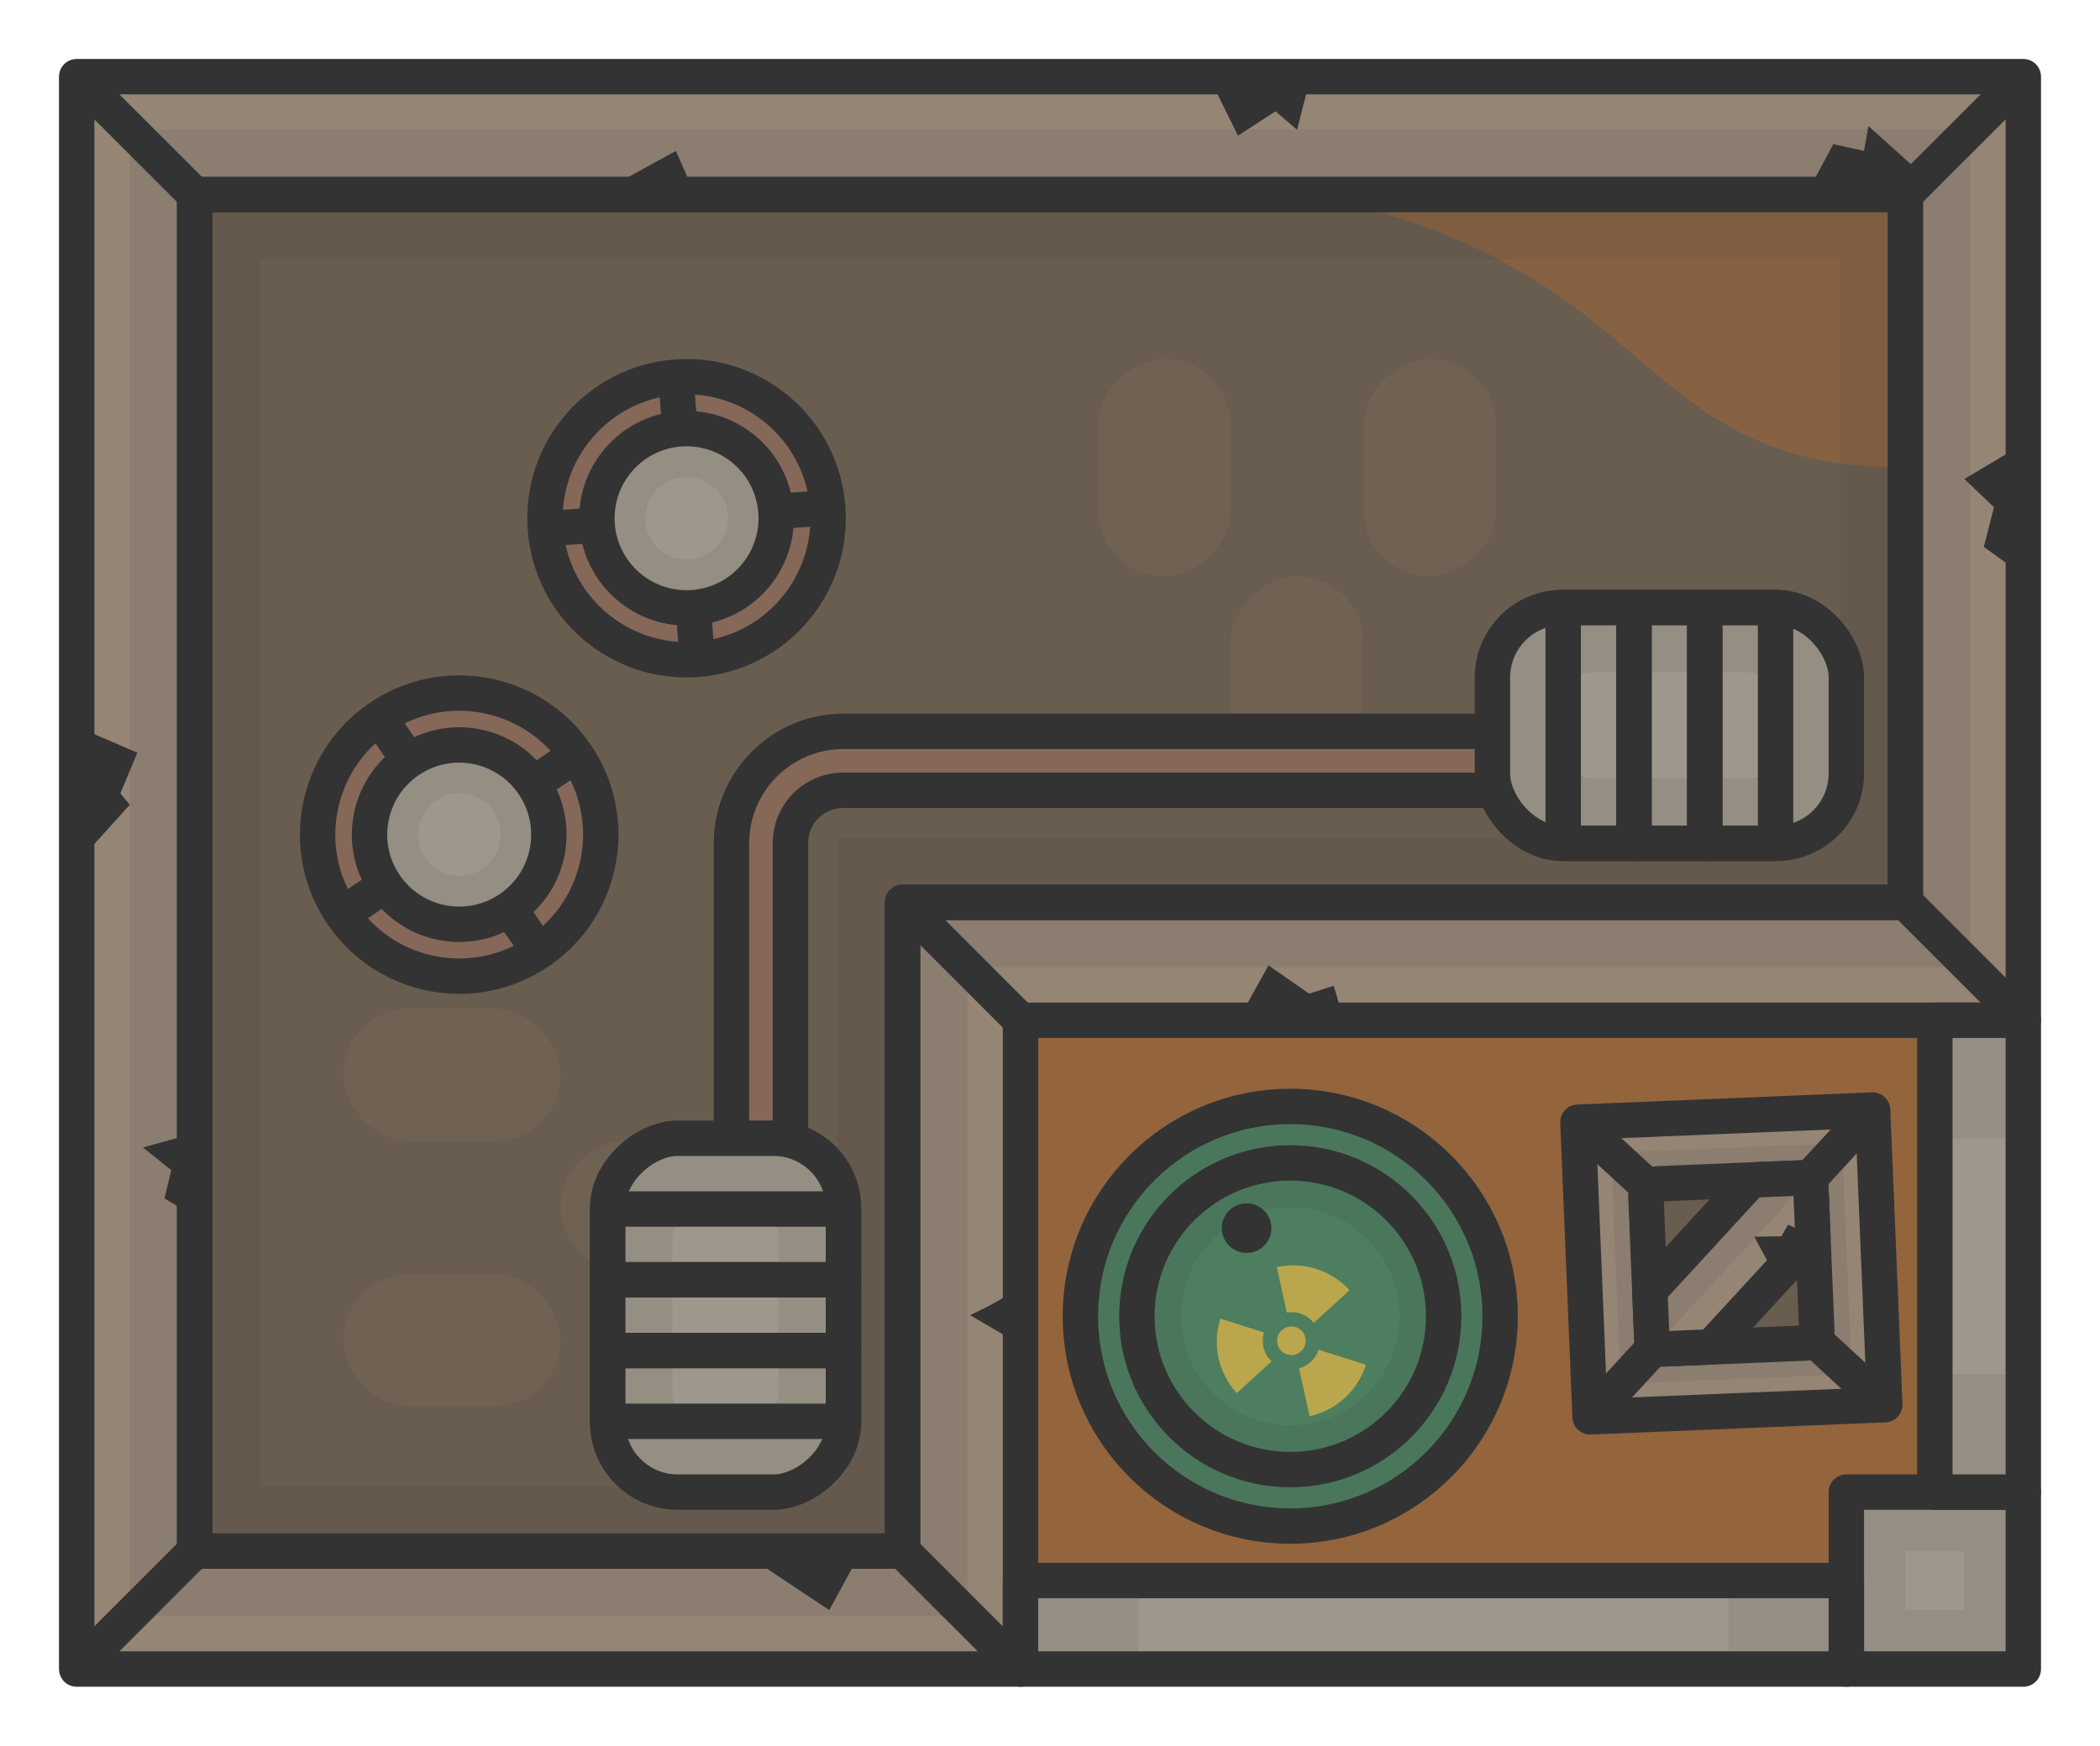 <?xml version="1.0" encoding="UTF-8" standalone="no"?>
<!-- Created with Inkscape (http://www.inkscape.org/) -->

<svg
   width="890mm"
   height="740mm"
   viewBox="0 0 890 740"
   version="1.1"
   id="svg8079"
   sodipodi:docname="industrialbuilding1.svg"
   inkscape:version="1.3 (0e150ed, 2023-07-21)"
   xml:space="preserve"
   xmlns:inkscape="http://www.inkscape.org/namespaces/inkscape"
   xmlns:sodipodi="http://sodipodi.sourceforge.net/DTD/sodipodi-0.dtd"
   xmlns="http://www.w3.org/2000/svg"
   xmlns:svg="http://www.w3.org/2000/svg"><sodipodi:namedview
     id="namedview8081"
     pagecolor="#ffffff"
     bordercolor="#666666"
     borderopacity="1.0"
     inkscape:pageshadow="2"
     inkscape:pageopacity="0.0"
     inkscape:pagecheckerboard="0"
     inkscape:document-units="mm"
     showgrid="false"
     inkscape:zoom="0.074422895"
     inkscape:cx="329.19977"
     inkscape:cy="2385.0188"
     inkscape:window-width="1440"
     inkscape:window-height="768"
     inkscape:window-x="0"
     inkscape:window-y="25"
     inkscape:window-maximized="1"
     inkscape:current-layer="layer1"
     inkscape:showpageshadow="2"
     inkscape:deskcolor="#d1d1d1"
     showguides="false" /><defs
     id="defs8076"><clipPath
       clipPathUnits="userSpaceOnUse"
       id="clipath_lpe_path-effect7-2"><circle
         style="display:none;fill:#333333;fill-opacity:0.15;stroke:#333333;stroke-width:0;stroke-linecap:butt;stroke-linejoin:bevel;stroke-dasharray:none;stroke-opacity:1"
         id="circle1"
         cx="1043.575"
         cy="447.43"
         r="17.5" /></clipPath><inkscape:path-effect
       effect="powerclip"
       id="path-effect7-2"
       is_visible="true"
       lpeversion="1"
       inverse="true"
       flatten="false"
       hide_clip="false"
       message="Use fill-rule evenodd on &lt;b&gt;fill and stroke&lt;/b&gt; dialogue if no flatten result after convert clip to paths." /><clipPath
       clipPathUnits="userSpaceOnUse"
       id="clipPath39"><g
         inkscape:label="Clip"
         id="use39"><path
           id="path49"
           style="color:#000000;fill:#856858;fill-opacity:1;stroke-linejoin:round;-inkscape-stroke:none"
           d="m 1121.352,22.754 c -22.073,0 -40,17.927 -40,40 v 150 c 0,13.625 6.843,25.655 17.262,32.879 v -13.236 c -4.525,-5.246 -7.263,-12.087 -7.263,-19.643 V 62.754 c 0,-16.706 13.294,-30 30,-30 h 340.832 c 8.059,0 15.305,3.115 20.667,8.193 h 12.83 c -7.142,-10.94 -19.472,-18.193 -33.497,-18.193 z" /></g></clipPath><clipPath
       clipPathUnits="userSpaceOnUse"
       id="clipPath40"><rect
         style="fill:#333333;fill-opacity:1;stroke:#333333;stroke-width:0;stroke-linecap:round;stroke-linejoin:miter;stroke-dasharray:none;stroke-opacity:0.1"
         id="rect40"
         width="269.678"
         height="352.68"
         x="1152.92"
         y="-42.146" /></clipPath><clipPath
       clipPathUnits="userSpaceOnUse"
       id="clipPath40-1"><rect
         style="fill:#333333;fill-opacity:1;stroke:#333333;stroke-width:0;stroke-linecap:round;stroke-linejoin:miter;stroke-dasharray:none;stroke-opacity:0.1"
         id="rect40-7"
         width="269.678"
         height="352.68"
         x="1152.92"
         y="-42.146" /></clipPath><clipPath
       clipPathUnits="userSpaceOnUse"
       id="clipPath43"><path
         style="fill:#876242;fill-opacity:1;stroke:#333333;stroke-width:0;stroke-linecap:round;stroke-linejoin:miter;stroke-dasharray:none;stroke-opacity:1"
         d="M 1673.452,-28.31 C 1567.296,64.19 1432.296,31.7 1432.296,31.7 1321.28,-2.444 1308.343,42.874 1249.627,101.722 h 424.578 z"
         id="path44"
         sodipodi:nodetypes="ccccc" /></clipPath><clipPath
       clipPathUnits="userSpaceOnUse"
       id="clipPath48"><path
         id="path48"
         style="fill:#958575;stroke:#333333;stroke-width:15;stroke-linecap:round"
         d="m -609.243,-961.129 h 26.428 c 14.839,0 26.786,11.946 26.786,26.786 v 146.428 c 0,14.839 -11.946,26.786 -26.786,26.786 h -26.428 c -14.839,0 -26.786,-11.947 -26.786,-26.786 v -146.428 c 0,-14.839 11.947,-26.786 26.786,-26.786 z m -80,0 h 26.428 c 14.839,0 26.786,11.946 26.786,26.786 v 146.428 c 0,14.839 -11.946,26.786 -26.786,26.786 h -26.428 c -14.839,0 -26.786,-11.947 -26.786,-26.786 v -146.428 c 0,-14.839 11.947,-26.786 26.786,-26.786 z m -80,0 h 26.428 c 14.839,0 26.786,11.946 26.786,26.786 v 146.428 c 0,14.839 -11.947,26.786 -26.786,26.786 h -26.428 c -14.839,0 -26.786,-11.947 -26.786,-26.786 v -146.428 c 0,-14.839 11.947,-26.786 26.786,-26.786 z" /></clipPath><clipPath
       clipPathUnits="userSpaceOnUse"
       id="clipPath48-7"><path
         id="path48-4"
         style="fill:#958575;stroke:#333333;stroke-width:15;stroke-linecap:round"
         d="m -609.243,-961.129 h 26.428 c 14.839,0 26.786,11.946 26.786,26.786 v 146.428 c 0,14.839 -11.946,26.786 -26.786,26.786 h -26.428 c -14.839,0 -26.786,-11.947 -26.786,-26.786 v -146.428 c 0,-14.839 11.947,-26.786 26.786,-26.786 z m -80,0 h 26.428 c 14.839,0 26.786,11.946 26.786,26.786 v 146.428 c 0,14.839 -11.946,26.786 -26.786,26.786 h -26.428 c -14.839,0 -26.786,-11.947 -26.786,-26.786 v -146.428 c 0,-14.839 11.947,-26.786 26.786,-26.786 z m -80,0 h 26.428 c 14.839,0 26.786,11.946 26.786,26.786 v 146.428 c 0,14.839 -11.947,26.786 -26.786,26.786 h -26.428 c -14.839,0 -26.786,-11.947 -26.786,-26.786 v -146.428 c 0,-14.839 11.947,-26.786 26.786,-26.786 z" /></clipPath><clipPath
       clipPathUnits="userSpaceOnUse"
       id="clipPath27"><g
         id="g27"
         transform="translate(3.9623471e-4,-117.95)"><path
           id="path27"
           style="color:#000000;fill:#b1aca8;stroke-linejoin:round;-inkscape-stroke:none"
           d="m 897.51,1197.504 c -4.995,0 -9.25,4.255 -9.25,9.25 v 271.5 c 0,4.995 4.255,9.25 9.25,9.25 h 421.5 c 4.995,0 9.25,-4.255 9.25,-9.25 v -271.5 c 0,-4.995 -4.255,-9.25 -9.25,-9.25 z" /></g></clipPath><clipPath
       clipPathUnits="userSpaceOnUse"
       id="clipPath2-7"><rect
         style="fill:#958575;fill-opacity:1;stroke:#333333;stroke-width:15;stroke-linecap:round;stroke-linejoin:round"
         id="rect2-3"
         width="120"
         height="90"
         x="-309.765"
         y="160"
         ry="0" /></clipPath><clipPath
       clipPathUnits="userSpaceOnUse"
       id="clipPath2-7-5"><rect
         style="fill:#958575;fill-opacity:1;stroke:#333333;stroke-width:15;stroke-linecap:round;stroke-linejoin:round"
         id="rect2-3-9"
         width="120"
         height="90"
         x="-309.765"
         y="160"
         ry="0" /></clipPath><clipPath
       clipPathUnits="userSpaceOnUse"
       id="clipPath48-71"><path
         id="path48-48"
         style="fill:#958575;stroke:#333333;stroke-width:15;stroke-linecap:round"
         d="m -609.243,-961.129 h 26.428 c 14.839,0 26.786,11.946 26.786,26.786 v 146.428 c 0,14.839 -11.946,26.786 -26.786,26.786 h -26.428 c -14.839,0 -26.786,-11.947 -26.786,-26.786 v -146.428 c 0,-14.839 11.947,-26.786 26.786,-26.786 z m -80,0 h 26.428 c 14.839,0 26.786,11.946 26.786,26.786 v 146.428 c 0,14.839 -11.946,26.786 -26.786,26.786 h -26.428 c -14.839,0 -26.786,-11.947 -26.786,-26.786 v -146.428 c 0,-14.839 11.947,-26.786 26.786,-26.786 z m -80,0 h 26.428 c 14.839,0 26.786,11.946 26.786,26.786 v 146.428 c 0,14.839 -11.947,26.786 -26.786,26.786 h -26.428 c -14.839,0 -26.786,-11.947 -26.786,-26.786 v -146.428 c 0,-14.839 11.947,-26.786 26.786,-26.786 z" /></clipPath><clipPath
       clipPathUnits="userSpaceOnUse"
       id="clipPath2010"><rect
         style="fill:#dabb7f;stroke:#333333;stroke-width:0;stroke-linecap:round;stroke-linejoin:round;stroke-miterlimit:4;stroke-dasharray:none;stroke-dashoffset:188.976"
         id="rect2012"
         width="50"
         height="20.159"
         x="87"
         y="18.226"
         rx="0" /></clipPath></defs><g
     inkscape:label="Layer 1"
     inkscape:groupmode="layer"
     id="layer1"><rect
       style="fill:#94643d;fill-opacity:1;stroke:none;stroke-width:15;stroke-linejoin:round;stroke-dasharray:none;stroke-opacity:1"
       id="rect56"
       width="425"
       height="275"
       x="432.5"
       y="432.5" /><rect
       style="fill:#9e988c;fill-opacity:1;stroke:#333333;stroke-width:15;stroke-linejoin:round;stroke-dasharray:none;stroke-opacity:1"
       id="rect35"
       width="425"
       height="275"
       x="677.5"
       y="944.5"
       ry="7.843" /><rect
       style="fill:#80796c;fill-opacity:1;stroke:#333333;stroke-width:15;stroke-linejoin:round;stroke-dasharray:none;stroke-opacity:1"
       id="rect35-6"
       width="360"
       height="210"
       x="710"
       y="977"
       ry="0" /><rect
       style="fill:none;fill-opacity:1;stroke:#333333;stroke-width:53;stroke-linejoin:miter;stroke-dasharray:none;stroke-opacity:0.1"
       id="rect35-6-5"
       width="340"
       height="190"
       x="720"
       y="987"
       ry="0" /><path
       style="fill:#333333;fill-opacity:1;stroke:none;stroke-width:0.265px;stroke-linecap:butt;stroke-linejoin:miter;stroke-opacity:1"
       d="m 1024.333,1187 -15.802,-26.544 -5.643,26.544 z"
       id="path39" /><path
       style="fill:#333333;fill-opacity:1;stroke:none;stroke-width:0.265px;stroke-linecap:butt;stroke-linejoin:miter;stroke-opacity:1"
       d="m 710,1007.505 23.333,6.475 -10.52,5.664 3.765,10.002 -16.578,7.743 z"
       id="path40"
       sodipodi:nodetypes="cccccc" /><path
       style="fill:#958575;fill-opacity:1;stroke:#333333;stroke-width:15;stroke-linejoin:round;stroke-dasharray:none"
       d="M 32.5,707.5 H 432.5 l -5e-5,-275 H 857.5 V 32.5 H 32.5 Z"
       id="path3"
       sodipodi:nodetypes="ccccccc" /><path
       style="fill:#695d4f;fill-opacity:1;stroke:#333333;stroke-width:15;stroke-linejoin:round;stroke-dasharray:none"
       d="M 82.5,657.5 H 382.5 V 382.5 h 425 V 82.5 H 82.5 Z"
       id="path3-0"
       sodipodi:nodetypes="ccccccc" /><g
       id="g1750-0"
       transform="matrix(5,0,0,5,138.697,13.624)"
       style="fill:#6f6253;fill-opacity:1"><rect
         style="fill:#6f6253;fill-opacity:1;fill-rule:evenodd;stroke:#333333;stroke-width:0;stroke-linecap:round;stroke-linejoin:round;stroke-miterlimit:4;stroke-dasharray:none;stroke-dashoffset:188.976;stroke-opacity:1"
         id="rect3130-1"
         width="18.419"
         height="11.245"
         x="27.71"
         y="-99.071"
         ry="5.623"
         transform="rotate(90)" /><rect
         style="fill:#6f6253;fill-opacity:1;fill-rule:evenodd;stroke:#333333;stroke-width:0;stroke-linecap:round;stroke-linejoin:round;stroke-miterlimit:4;stroke-dasharray:none;stroke-dashoffset:188.976;stroke-opacity:1"
         id="rect3130-7-5"
         width="18.419"
         height="11.245"
         x="46.129"
         y="-87.825"
         ry="5.623"
         transform="rotate(90)" /><rect
         style="fill:#6f6253;fill-opacity:1;fill-rule:evenodd;stroke:#333333;stroke-width:0;stroke-linecap:round;stroke-linejoin:round;stroke-miterlimit:4;stroke-dasharray:none;stroke-dashoffset:188.976;stroke-opacity:1"
         id="rect3130-5-6"
         width="18.419"
         height="11.245"
         x="27.71"
         y="-76.58"
         ry="5.623"
         transform="rotate(90)" /></g><g
       id="g1750-0-5"
       transform="matrix(0,-5,5,0,6.935,922.86)"
       style="fill:#6f6253;fill-opacity:1"><rect
         style="fill:#6f6253;fill-opacity:1;fill-rule:evenodd;stroke:#333333;stroke-width:0;stroke-linecap:round;stroke-linejoin:round;stroke-miterlimit:4;stroke-dasharray:none;stroke-dashoffset:188.976;stroke-opacity:1"
         id="rect3130-1-5"
         width="18.419"
         height="11.245"
         x="27.71"
         y="-99.071"
         ry="5.623"
         transform="rotate(90)" /><rect
         style="fill:#6f6253;fill-opacity:1;fill-rule:evenodd;stroke:#333333;stroke-width:0;stroke-linecap:round;stroke-linejoin:round;stroke-miterlimit:4;stroke-dasharray:none;stroke-dashoffset:188.976;stroke-opacity:1"
         id="rect3130-7-5-4"
         width="18.419"
         height="11.245"
         x="46.129"
         y="-87.825"
         ry="5.623"
         transform="rotate(90)" /><rect
         style="fill:#6f6253;fill-opacity:1;fill-rule:evenodd;stroke:#333333;stroke-width:0;stroke-linecap:round;stroke-linejoin:round;stroke-miterlimit:4;stroke-dasharray:none;stroke-dashoffset:188.976;stroke-opacity:1"
         id="rect3130-5-6-5"
         width="18.419"
         height="11.245"
         x="27.71"
         y="-76.58"
         ry="5.623"
         transform="rotate(90)" /></g><path
       style="fill:none;fill-opacity:1;stroke:#333333;stroke-width:15;stroke-linejoin:miter;stroke-dasharray:none;stroke-opacity:1"
       d="m 32.5,707.5 50,-50"
       id="path4" /><path
       style="fill:none;fill-opacity:1;stroke:#333333;stroke-width:15;stroke-linejoin:miter;stroke-dasharray:none;stroke-opacity:1"
       d="m 382.5,657.5 50,50"
       id="path5" /><path
       style="fill:none;fill-opacity:1;stroke:#333333;stroke-width:15;stroke-linejoin:miter;stroke-dasharray:none;stroke-opacity:1"
       d="M 432.5,432.5 382.5,382.5"
       id="path6" /><path
       style="fill:none;fill-opacity:1;stroke:#333333;stroke-width:15;stroke-linejoin:miter;stroke-dasharray:none;stroke-opacity:1"
       d="M 857.5,432.5 807.5,382.5"
       id="path7" /><path
       style="fill:none;fill-opacity:1;stroke:#333333;stroke-width:15;stroke-linejoin:miter;stroke-dasharray:none;stroke-opacity:1"
       d="M 807.5,82.5 857.5,32.5"
       id="path8" /><path
       id="path13-5"
       style="color:#000000;fill:#ab997f;stroke:#333333;stroke-width:30;stroke-linejoin:round;stroke-dasharray:none;stroke-opacity:1"
       d="m 357.501,317.499 c -22.073,0 -40,17.927 -40,40 v 150 c 0,13.625 6.843,25.655 17.263,32.879 v -13.236 c -4.525,-5.246 -7.263,-12.087 -7.263,-19.643 V 357.499 c 0,-16.706 13.294,-30 30,-30 h 340.832 c 8.059,0 15.305,3.115 20.667,8.193 h 12.83 c -7.142,-10.94 -19.472,-18.193 -33.497,-18.193 z" /><path
       id="path13"
       style="color:#000000;fill:#856858;fill-opacity:1;stroke-linejoin:round;-inkscape-stroke:none"
       d="m 357.501,317.499 c -22.073,0 -40,17.927 -40,40 v 150 c 0,13.625 6.843,25.655 17.263,32.879 v -13.236 c -4.525,-5.246 -7.263,-12.087 -7.263,-19.643 V 357.499 c 0,-16.706 13.294,-30 30,-30 h 340.832 c 8.059,0 15.305,3.115 20.667,8.193 h 12.83 c -7.142,-10.94 -19.472,-18.193 -33.497,-18.193 z" /><g
       id="g12"
       transform="rotate(90,407.233,636.657)"><rect
         style="fill:#9e988c;fill-opacity:1;stroke:#333333;stroke-width:15;stroke-linejoin:round;stroke-dasharray:none;stroke-opacity:1"
         id="rect10"
         width="150"
         height="100"
         x="253.077"
         y="686.39"
         ry="29.694" /><rect
         style="fill:none;fill-opacity:1;stroke:#333333;stroke-width:30;stroke-linejoin:round;stroke-dasharray:none;stroke-opacity:0.1"
         id="rect10-9"
         width="125"
         height="75"
         x="265.577"
         y="698.89"
         ry="29.694" /><g
         id="g11"
         transform="translate(-15)"><rect
           style="fill:none;fill-opacity:1;stroke:#333333;stroke-width:15;stroke-linejoin:round;stroke-dasharray:none;stroke-opacity:1"
           id="rect11"
           width="30"
           height="100"
           x="298.077"
           y="686.39"
           ry="0" /><rect
           style="fill:none;fill-opacity:1;stroke:#333333;stroke-width:15;stroke-linejoin:round;stroke-dasharray:none;stroke-opacity:1"
           id="rect11-2"
           width="30"
           height="100"
           x="328.077"
           y="686.39"
           ry="0" /><rect
           style="fill:none;fill-opacity:1;stroke:#333333;stroke-width:15;stroke-linejoin:round;stroke-dasharray:none;stroke-opacity:1"
           id="rect11-0"
           width="30"
           height="100"
           x="358.077"
           y="686.39"
           ry="0" /></g></g><g
       id="g12-6"
       transform="rotate(180,517.788,521.945)"><rect
         style="fill:#9e988c;fill-opacity:1;stroke:#333333;stroke-width:15;stroke-linejoin:round;stroke-dasharray:none;stroke-opacity:1"
         id="rect10-0"
         width="150"
         height="100"
         x="253.077"
         y="686.39"
         ry="29.694" /><rect
         style="fill:none;fill-opacity:1;stroke:#333333;stroke-width:30;stroke-linejoin:round;stroke-dasharray:none;stroke-opacity:0.1"
         id="rect10-9-0"
         width="125"
         height="75"
         x="265.577"
         y="698.89"
         ry="29.694" /><g
         id="g11-7"
         transform="translate(-15)"><rect
           style="fill:none;fill-opacity:1;stroke:#333333;stroke-width:15;stroke-linejoin:round;stroke-dasharray:none;stroke-opacity:1"
           id="rect11-6"
           width="30"
           height="100"
           x="298.077"
           y="686.39"
           ry="0" /><rect
           style="fill:none;fill-opacity:1;stroke:#333333;stroke-width:15;stroke-linejoin:round;stroke-dasharray:none;stroke-opacity:1"
           id="rect11-2-8"
           width="30"
           height="100"
           x="328.077"
           y="686.39"
           ry="0" /><rect
           style="fill:none;fill-opacity:1;stroke:#333333;stroke-width:15;stroke-linejoin:round;stroke-dasharray:none;stroke-opacity:1"
           id="rect11-0-0"
           width="30"
           height="100"
           x="358.077"
           y="686.39"
           ry="0" /></g></g><g
       id="g16"
       transform="translate(-75.337,-458.546)"><circle
         style="fill:#856858;fill-opacity:1;stroke:#333333;stroke-width:15;stroke-linejoin:round;stroke-dasharray:none;stroke-opacity:1"
         id="path14"
         cx="-234.823"
         cy="823.177"
         r="60"
         transform="rotate(-34.304)" /><path
         style="fill:none;fill-opacity:1;stroke:#333333;stroke-width:15;stroke-linejoin:round;stroke-dasharray:none;stroke-opacity:1"
         d="m 236.137,762.771 67.63,99.127"
         id="path15" /><path
         style="fill:none;fill-opacity:1;stroke:#333333;stroke-width:15;stroke-linejoin:round;stroke-dasharray:none;stroke-opacity:1"
         d="m 319.516,778.52 -99.127,67.63"
         id="path15-7" /><circle
         style="fill:#9e988c;fill-opacity:1;stroke:#333333;stroke-width:15;stroke-linejoin:round;stroke-dasharray:none;stroke-opacity:1"
         id="path14-8"
         cx="-234.823"
         cy="823.177"
         r="38"
         transform="rotate(-34.304)" /><circle
         style="fill:none;fill-opacity:1;stroke:#333333;stroke-width:15;stroke-linejoin:round;stroke-dasharray:none;stroke-opacity:0.1"
         id="path14-8-0"
         cx="-234.823"
         cy="823.177"
         r="25"
         transform="rotate(-34.304)" /><circle
         style="fill:#856858;fill-opacity:1;stroke:#333333;stroke-width:15;stroke-linejoin:round;stroke-dasharray:none;stroke-opacity:1"
         id="path14-4"
         cx="703.802"
         cy="-314.373"
         r="60"
         transform="rotate(85.696)" /><path
         style="fill:none;fill-opacity:1;stroke:#333333;stroke-width:15;stroke-linejoin:round;stroke-dasharray:none;stroke-opacity:1"
         d="m 426.137,673.72 -119.662,9.006"
         id="path15-8" /><path
         style="fill:none;fill-opacity:1;stroke:#333333;stroke-width:15;stroke-linejoin:round;stroke-dasharray:none;stroke-opacity:1"
         d="M 370.809,738.054 361.804,618.393"
         id="path15-7-5" /><circle
         style="fill:#9e988c;fill-opacity:1;stroke:#333333;stroke-width:15;stroke-linejoin:round;stroke-dasharray:none;stroke-opacity:1"
         id="path14-8-1"
         cx="703.802"
         cy="-314.373"
         r="38"
         transform="rotate(85.696)" /><circle
         style="fill:none;fill-opacity:1;stroke:#333333;stroke-width:15;stroke-linejoin:round;stroke-dasharray:none;stroke-opacity:0.1"
         id="path14-8-0-4"
         cx="703.802"
         cy="-314.373"
         r="25"
         transform="rotate(85.696)" /></g><path
       style="fill:#333333;fill-opacity:1;stroke:#b0aaa1;stroke-width:0;stroke-linejoin:round;stroke-dasharray:none;stroke-opacity:1"
       d="m 523.431,434.693 14.172,-25.473 17.214,11.988 10.426,-3.357 4.988,16.842 z"
       id="path17" /><path
       style="fill:#333333;fill-opacity:1;stroke:#b0aaa1;stroke-width:0;stroke-linejoin:round;stroke-dasharray:none;stroke-opacity:1"
       d="m 430.779,545.91 c -3.357,4.09 -19.66,11.59 -19.66,11.59 l 21.381,12.5 z"
       id="path18" /><path
       style="fill:#333333;fill-opacity:1;stroke:#b0aaa1;stroke-width:0;stroke-linejoin:round;stroke-dasharray:none;stroke-opacity:1"
       d="m 83.619,480 -23.016,6.42 11.988,9.59 -2.877,11.988 12.787,7.672 z"
       id="path19" /><path
       style="fill:#333333;fill-opacity:1;stroke:#b0aaa1;stroke-width:0;stroke-linejoin:round;stroke-dasharray:none;stroke-opacity:1"
       d="m 33.271,308.326 24.934,10.748 -7.193,17.262 3.987,4.795 -22.5,24.934 z"
       id="path20" /><path
       style="fill:#333333;fill-opacity:1;stroke:#b0aaa1;stroke-width:0;stroke-linejoin:round;stroke-dasharray:none;stroke-opacity:1"
       d="m 258.469,79.322 27.979,-15.344 8.152,18.522 z"
       id="path22" /><path
       style="fill:#333333;fill-opacity:1;stroke:#b0aaa1;stroke-width:0;stroke-linejoin:round;stroke-dasharray:none;stroke-opacity:1"
       d="m 512.294,32.5 12.371,25 15.92,-10.305 9.125,7.805 5.754,-22.5 z"
       id="path23"
       sodipodi:nodetypes="cccccc" /><path
       style="fill:#333333;fill-opacity:1;stroke:#b0aaa1;stroke-width:0;stroke-linejoin:round;stroke-dasharray:none;stroke-opacity:1"
       d="m 815.406,74.593 -23.562,-21.165 -1.844,10.549 -13.02,-2.877 -11.508,21.399 h 42.028 z"
       id="path24" /><path
       style="fill:#333333;fill-opacity:1;stroke:#b0aaa1;stroke-width:0;stroke-linejoin:round;stroke-dasharray:none;stroke-opacity:1"
       d="M 857.5,188.169 832.5,203.034 l 12.569,11.988 -4.316,16.783 17.262,12.467 z"
       id="path25" /><path
       style="fill:#333333;fill-opacity:1;stroke:#b0aaa1;stroke-width:0;stroke-linejoin:round;stroke-dasharray:none;stroke-opacity:1"
       d="m 365,657.638 -13.547,24.862 -37.636,-25 z"
       id="path26" /><g
       id="g45"><rect
         style="fill:#958575;fill-opacity:1;stroke:#333333;stroke-width:15;stroke-linecap:round;stroke-linejoin:round;stroke-dasharray:none;stroke-opacity:1"
         id="rect2"
         width="250"
         height="180"
         x="-330.922"
         y="-113.924"
         ry="0" /><path
         style="fill:none;fill-opacity:1;stroke:#333333;stroke-width:15;stroke-linecap:round;stroke-linejoin:miter;stroke-dasharray:none;stroke-opacity:1"
         d="m -280.922,-63.924 -50,-50"
         id="path2" /><path
         style="fill:none;fill-opacity:1;stroke:#333333;stroke-width:15;stroke-linecap:round;stroke-linejoin:miter;stroke-dasharray:none;stroke-opacity:1"
         d="m -80.922,66.076 -50,-50"
         id="path2-7" /><path
         style="fill:none;fill-opacity:1;stroke:#333333;stroke-width:15;stroke-linecap:round;stroke-linejoin:miter;stroke-dasharray:none;stroke-opacity:1"
         d="m -130.922,-63.924 50,-50"
         id="path2-5" /><path
         style="fill:none;fill-opacity:1;stroke:#333333;stroke-width:15;stroke-linecap:round;stroke-linejoin:miter;stroke-dasharray:none;stroke-opacity:1"
         d="m -330.922,66.076 50,-50"
         id="path2-5-0" /><path
         style="fill:#333333;fill-opacity:1;stroke:#b0aaa1;stroke-width:0;stroke-linejoin:round;stroke-dasharray:none;stroke-opacity:1"
         d="m -248.024,61.083 27.979,-15.344 8.152,18.522 z"
         id="path22-5" /><path
         style="fill:#333333;fill-opacity:1;stroke:#333333;stroke-width:0;stroke-linecap:round;stroke-linejoin:miter;stroke-dasharray:none;stroke-opacity:1"
         d="m -119.876,-108.128 -12.707,16.704 -15.537,-12.388 -12.034,7.912 -13.463,-18.023 z"
         id="path11"
         sodipodi:nodetypes="cccccc" /><rect
         style="fill:#94643d;fill-opacity:1;stroke:#333333;stroke-width:15;stroke-linecap:round;stroke-linejoin:round;stroke-dasharray:none;stroke-opacity:1"
         id="rect2-4"
         width="150"
         height="80"
         x="-280.922"
         y="-63.924"
         ry="0" /><rect
         style="fill:none;fill-opacity:1;stroke:#333333;stroke-width:55;stroke-linecap:round;stroke-linejoin:miter;stroke-dasharray:none;stroke-opacity:0.1"
         id="rect2-4-1"
         width="150"
         height="80"
         x="-280.922"
         y="-63.924"
         ry="0" /><g
         id="g1"><path
           sodipodi:type="star"
           style="fill:#67961b;fill-opacity:1;stroke:#333333;stroke-width:38.143;stroke-linecap:round;stroke-linejoin:miter;stroke-dasharray:none;stroke-opacity:1"
           id="path16"
           inkscape:flatsided="false"
           sodipodi:sides="4"
           sodipodi:cx="-513.33636"
           sodipodi:cy="-179.70163"
           sodipodi:r1="24.496916"
           sodipodi:r2="15.922995"
           sodipodi:arg1="0.083141232"
           sodipodi:arg2="0.8685394"
           inkscape:rounded="0.5"
           inkscape:randomized="0"
           d="m -488.924,-177.667 c -0.722,8.659 -7.494,4.508 -14.127,10.121 -6.633,5.613 -3.661,12.978 -12.32,12.257 -8.659,-0.722 -4.508,-7.494 -10.121,-14.127 -5.613,-6.633 -12.979,-3.661 -12.257,-12.32 0.722,-8.659 7.494,-4.508 14.127,-10.121 6.633,-5.613 3.661,-12.978 12.32,-12.257 8.659,0.722 4.508,7.494 10.121,14.127 5.613,6.633 12.979,3.661 12.257,12.32 z"
           inkscape:transform-center-x="-1.0697112e-05"
           inkscape:transform-center-y="1.049519e-06"
           transform="matrix(-0.765,0.183,-0.183,-0.765,-598.449,-61.854)" /><path
           sodipodi:type="star"
           style="fill:#67961b;fill-opacity:1;stroke:#333333;stroke-width:0;stroke-linecap:round;stroke-linejoin:miter;stroke-dasharray:none;stroke-opacity:1"
           id="path16-0"
           inkscape:flatsided="false"
           sodipodi:sides="4"
           sodipodi:cx="-513.33636"
           sodipodi:cy="-179.70163"
           sodipodi:r1="24.496916"
           sodipodi:r2="15.922995"
           sodipodi:arg1="0.083141232"
           sodipodi:arg2="0.8685394"
           inkscape:rounded="0.5"
           inkscape:randomized="0"
           d="m -488.924,-177.667 c -0.722,8.659 -7.494,4.508 -14.127,10.121 -6.633,5.613 -3.661,12.978 -12.32,12.257 -8.659,-0.722 -4.508,-7.494 -10.121,-14.127 -5.613,-6.633 -12.979,-3.661 -12.257,-12.32 0.722,-8.659 7.494,-4.508 14.127,-10.121 6.633,-5.613 3.661,-12.978 12.32,-12.257 8.659,0.722 4.508,7.494 10.121,14.127 5.613,6.633 12.979,3.661 12.257,12.32 z"
           inkscape:transform-center-x="-1.0697112e-05"
           inkscape:transform-center-y="1.049519e-06"
           transform="matrix(-0.765,0.183,-0.183,-0.765,-598.449,-61.854)" /></g><path
         style="fill:#333333;fill-opacity:1;stroke:#333333;stroke-width:0;stroke-linecap:round;stroke-linejoin:miter;stroke-dasharray:none;stroke-opacity:1"
         d="m -330.922,-70 27.627,16.802 -27.627,4.777 z"
         id="path30"
         sodipodi:nodetypes="cccc" /></g><g
       id="g2"
       transform="translate(-1500.338,141.868)"><path
         style="fill:none;stroke:#333333;stroke-width:40;stroke-linecap:round;stroke-linejoin:miter;stroke-dasharray:none;stroke-opacity:1"
         d="m 1058.982,-165.792 h 35"
         id="path5-1-0-5-2-1-4-7-7-6-6" /><path
         style="fill:none;stroke:#333333;stroke-width:40;stroke-linecap:round;stroke-linejoin:miter;stroke-dasharray:none;stroke-opacity:1"
         d="m 758.981,-165.792 h 35"
         id="path5-1-0-5-2-1-4-7-7-6-5-4" /><rect
         style="fill:#333333;fill-opacity:1;stroke:#333333;stroke-width:40;stroke-linecap:round;stroke-linejoin:round;stroke-dasharray:none;stroke-opacity:1"
         id="rect1-3-1"
         width="35"
         height="20"
         x="783.981"
         y="-175.792"
         ry="10.036" /><rect
         style="fill:#333333;fill-opacity:1;stroke:#333333;stroke-width:40;stroke-linecap:round;stroke-linejoin:round;stroke-dasharray:none;stroke-opacity:1"
         id="rect1-3-2-7"
         width="35"
         height="20"
         x="833.981"
         y="-175.792"
         ry="10.036" /><rect
         style="fill:#333333;fill-opacity:1;stroke:#333333;stroke-width:40;stroke-linecap:round;stroke-linejoin:round;stroke-dasharray:none;stroke-opacity:1"
         id="rect1-3-2-3-3"
         width="35"
         height="20"
         x="883.982"
         y="-175.792"
         ry="10.036" /><rect
         style="fill:#333333;fill-opacity:1;stroke:#333333;stroke-width:40;stroke-linecap:round;stroke-linejoin:round;stroke-dasharray:none;stroke-opacity:1"
         id="rect1-3-2-3-7-4"
         width="35"
         height="20"
         x="933.982"
         y="-175.792"
         ry="10.036" /><rect
         style="fill:#333333;fill-opacity:1;stroke:#333333;stroke-width:40;stroke-linecap:round;stroke-linejoin:round;stroke-dasharray:none;stroke-opacity:1"
         id="rect1-3-2-3-7-9-5"
         width="35"
         height="20"
         x="983.982"
         y="-175.792"
         ry="10.036" /><rect
         style="fill:#333333;fill-opacity:1;stroke:#333333;stroke-width:40;stroke-linecap:round;stroke-linejoin:round;stroke-dasharray:none;stroke-opacity:1"
         id="rect1-3-2-3-7-9-0-7"
         width="35"
         height="20"
         x="1033.982"
         y="-175.792"
         ry="10.036" /><rect
         style="fill:none;stroke:#958575;stroke-width:10;stroke-linecap:round;stroke-linejoin:round;stroke-dasharray:none;stroke-opacity:1"
         id="rect1-9-2-4"
         width="35"
         height="20"
         x="783.981"
         y="-175.792"
         ry="10.036" /><path
         style="fill:none;stroke:#958575;stroke-width:10;stroke-linecap:round;stroke-linejoin:miter;stroke-dasharray:none;stroke-opacity:1"
         d="m 808.981,-165.792 h 35"
         id="path5-1-0-5-2-2" /><rect
         style="fill:none;stroke:#958575;stroke-width:10;stroke-linecap:round;stroke-linejoin:round;stroke-dasharray:none;stroke-opacity:1"
         id="rect1-9-2-7-8"
         width="35"
         height="20"
         x="833.981"
         y="-175.792"
         ry="10.036" /><path
         style="fill:none;stroke:#958575;stroke-width:10;stroke-linecap:round;stroke-linejoin:miter;stroke-dasharray:none;stroke-opacity:1"
         d="m 758.981,-165.792 h 35"
         id="path5-1-0-5-2-19-1" /><rect
         style="fill:none;stroke:#958575;stroke-width:10;stroke-linecap:round;stroke-linejoin:round;stroke-dasharray:none;stroke-opacity:1"
         id="rect1-9-2-7-4-69"
         width="35"
         height="20"
         x="933.982"
         y="-175.792"
         ry="10.036" /><path
         style="fill:none;stroke:#958575;stroke-width:10;stroke-linecap:round;stroke-linejoin:miter;stroke-dasharray:none;stroke-opacity:1"
         d="m 858.981,-165.792 h 35"
         id="path5-1-0-5-2-0-0" /><path
         style="fill:none;stroke:#958575;stroke-width:10;stroke-linecap:round;stroke-linejoin:miter;stroke-dasharray:none;stroke-opacity:1"
         d="m 908.982,-165.792 h 35"
         id="path5-1-0-5-2-1-6" /><rect
         style="fill:none;stroke:#958575;stroke-width:10;stroke-linecap:round;stroke-linejoin:round;stroke-dasharray:none;stroke-opacity:1"
         id="rect1-9-2-7-2-8"
         width="35"
         height="20"
         x="883.982"
         y="-175.792"
         ry="10.036" /><path
         style="fill:none;stroke:#958575;stroke-width:10;stroke-linecap:round;stroke-linejoin:miter;stroke-dasharray:none;stroke-opacity:1"
         d="m 958.982,-165.792 h 35"
         id="path5-1-0-5-2-1-4-4" /><rect
         style="fill:none;stroke:#808080;stroke-width:10;stroke-linecap:round;stroke-linejoin:round;stroke-dasharray:none;stroke-opacity:1"
         id="rect1-9-2-7-4-6-8"
         width="35"
         height="20"
         x="983.982"
         y="-175.792"
         ry="10.036" /><path
         style="fill:none;stroke:#958575;stroke-width:10;stroke-linecap:round;stroke-linejoin:miter;stroke-dasharray:none;stroke-opacity:1"
         d="m 1008.982,-165.792 h 35"
         id="path5-1-0-5-2-1-4-7-6" /><rect
         style="fill:none;stroke:#808080;stroke-width:10;stroke-linecap:round;stroke-linejoin:round;stroke-dasharray:none;stroke-opacity:1"
         id="rect1-9-2-7-2-9-4-0"
         width="35"
         height="20"
         x="983.982"
         y="-175.792"
         ry="10.036" /><rect
         style="fill:none;stroke:#958575;stroke-width:10;stroke-linecap:round;stroke-linejoin:round;stroke-dasharray:none;stroke-opacity:1"
         id="rect1-9-2-7-4-9-8"
         width="35"
         height="20"
         x="983.982"
         y="-175.792"
         ry="10.036" /><rect
         style="fill:none;stroke:#808080;stroke-width:10;stroke-linecap:round;stroke-linejoin:round;stroke-dasharray:none;stroke-opacity:1"
         id="rect1-9-2-7-4-6-3-8"
         width="35"
         height="20"
         x="1033.982"
         y="-175.792"
         ry="10.036" /><path
         style="fill:none;stroke:#958575;stroke-width:10;stroke-linecap:round;stroke-linejoin:miter;stroke-dasharray:none;stroke-opacity:1"
         d="m 1058.982,-165.792 h 35"
         id="path5-1-0-5-2-1-4-7-7-7" /><rect
         style="fill:none;stroke:#958575;stroke-width:10;stroke-linecap:round;stroke-linejoin:round;stroke-dasharray:none;stroke-opacity:1"
         id="rect1-9-2-7-2-9-4-7-7"
         width="35"
         height="20"
         x="1033.982"
         y="-175.792"
         ry="10.036" /></g><path
       style="fill:#876242;fill-opacity:1;stroke:#333333;stroke-width:0;stroke-linecap:round;stroke-linejoin:miter;stroke-dasharray:none;stroke-opacity:1"
       d="m 807.951,198.223 c -117.91,0 -100.451,-84.015 -252.487,-115.723 l 252.036,9e-6 z"
       id="path42"
       sodipodi:nodetypes="cccc" /><path
       style="fill:none;fill-opacity:1;stroke:#333333;stroke-width:55;stroke-linejoin:miter;stroke-dasharray:none;stroke-opacity:0.1"
       d="M 82.5,657.5 H 382.5 V 382.5 h 425 V 82.5 H 82.5 Z"
       id="path3-0-3"
       sodipodi:nodetypes="ccccccc" /><path
       style="fill:none;fill-opacity:1;stroke:#333333;stroke-width:15;stroke-linejoin:round;stroke-dasharray:none"
       d="M 82.5,657.5 H 382.5 V 382.5 H 807.5 V 82.5 H 82.5 c 3e-5,0 -2.6e-4,575 -2.6e-4,575 z"
       id="path3-0-6"
       sodipodi:nodetypes="ccccccc" /><g
       id="g49"><g
         id="g48"
         transform="translate(416.161,2051.121)"><path
           id="rect46-0-2"
           style="fill:#958575;stroke:#333333;stroke-width:15;stroke-linecap:round"
           d="m -211.875,-1043.621 h 26.428 c 14.839,0 26.786,11.947 26.786,26.786 v 146.428 c 0,14.839 -11.947,26.786 -26.786,26.786 h -26.428 c -14.839,0 -26.786,-11.947 -26.786,-26.786 v -146.428 c 0,-14.839 11.947,-26.786 26.786,-26.786 z m -80,0 h 26.428 c 14.839,0 26.786,11.947 26.786,26.786 v 146.428 c 0,14.839 -11.947,26.786 -26.786,26.786 h -26.428 c -14.839,0 -26.786,-11.947 -26.786,-26.786 v -146.428 c 0,-14.839 11.947,-26.786 26.786,-26.786 z m -80,0 h 26.428 c 14.839,0 26.786,11.947 26.786,26.786 v 146.428 c 0,14.839 -11.947,26.786 -26.786,26.786 h -26.428 c -14.839,0 -26.786,-11.947 -26.786,-26.786 v -146.428 c 0,-14.839 11.947,-26.786 26.786,-26.786 z" /><path
           style="color:#000000;fill:#333333;fill-opacity:0.1;stroke-linecap:round;-inkscape-stroke:none"
           d="m -769.244,-991.129 c -30.94,0 -56.785,25.847 -56.785,56.787 v 146.428 c 0,30.94 25.845,56.785 56.785,56.785 h 26.43 c 9.632,0 18.767,-2.508 26.785,-6.891 8.018,4.383 17.154,6.891 26.785,6.891 h 26.43 c 9.632,0 18.767,-2.508 26.785,-6.891 8.018,4.383 17.154,6.891 26.785,6.891 h 26.43 c 30.94,0 56.785,-25.845 56.785,-56.785 v -146.428 c 0,-30.94 -25.845,-56.787 -56.785,-56.787 h -26.43 c -9.632,0 -18.767,2.51 -26.785,6.893 -8.018,-4.383 -17.154,-6.893 -26.785,-6.893 H -689.244 c -9.632,0 -18.767,2.51 -26.785,6.893 -8.018,-4.383 -17.154,-6.893 -26.785,-6.893 z m 3.215,60 h 20 v 140 h -20 z m 80,0 h 20 v 140 h -20 z m 80,0 h 20 v 140 h -20 z"
           id="rect46-0-2-3-8"
           clip-path="url(#clipPath48)"
           transform="translate(397.368,-82.492)" /></g><rect
         style="fill:#9e988c;fill-opacity:1;stroke:#333333;stroke-width:15;stroke-linecap:round;stroke-linejoin:round;stroke-dasharray:none;stroke-opacity:1"
         id="rect48"
         width="260"
         height="30"
         x="7.5"
         y="1044.5"
         ry="15" /><rect
         style="fill:#9e988c;fill-opacity:1;stroke:#333333;stroke-width:15;stroke-linecap:round;stroke-linejoin:round;stroke-dasharray:none;stroke-opacity:1"
         id="rect48-3"
         width="260"
         height="30"
         x="7.5"
         y="1140.5"
         ry="15" /></g><path
       style="fill:none;stroke:#333333;stroke-width:15;stroke-linecap:butt;stroke-linejoin:miter;stroke-opacity:1;stroke-dasharray:none"
       d="M 32.5,32.5 82.5,82.5"
       id="path1" /><path
       style="fill:none;stroke:#333333;stroke-width:15;stroke-linecap:butt;stroke-linejoin:miter;stroke-opacity:1;stroke-dasharray:none"
       d="M 677.5,1219.5 710,1187"
       id="path41" /><path
       style="fill:none;stroke:#333333;stroke-width:15;stroke-linecap:butt;stroke-linejoin:miter;stroke-opacity:1;stroke-dasharray:none"
       d="m 1070,1187 32.5,32.5"
       id="path45" /><path
       style="fill:none;stroke:#333333;stroke-width:15;stroke-linecap:butt;stroke-linejoin:miter;stroke-opacity:1;stroke-dasharray:none"
       d="m 1070,977 32.5,-32.5"
       id="path46" /><path
       style="fill:none;stroke:#333333;stroke-width:15;stroke-linecap:butt;stroke-linejoin:miter;stroke-opacity:1;stroke-dasharray:none"
       d="M 710,977 677.5,944.5"
       id="path47" /><g
       id="g50"
       transform="translate(-60)"><rect
         style="fill:#8b7d6f;fill-opacity:1;stroke:#333333;stroke-width:15;stroke-linecap:round;stroke-linejoin:round"
         id="rect1-3-5"
         width="120"
         height="90"
         x="890"
         y="1037"
         ry="0" /><path
         style="color:#000000;fill:#333333;fill-opacity:0.1;stroke-linecap:round;stroke-linejoin:round;-inkscape-stroke:none"
         d="m -309.765,137.5 a 22.502,22.502 0 0 0 -22.5,22.5 v 90 a 22.502,22.502 0 0 0 22.5,22.5 h 120 a 22.502,22.502 0 0 0 22.5,-22.5 v -90 a 22.502,22.502 0 0 0 -22.5,-22.5 z m 22.5,45 h 75 v 45 h -75 z"
         id="rect1-4-6"
         clip-path="url(#clipPath2-7-5)"
         transform="translate(1199.765,877)" /><path
         style="fill:#333333;fill-opacity:1;stroke:none;stroke-width:0.265px;stroke-linecap:butt;stroke-linejoin:miter;stroke-opacity:1"
         d="m 1010.083,1123.771 -14.388,-20.279 14.388,-27.299 z"
         id="path2-3" /><g
         id="g6-8"
         transform="matrix(1,0,0,1,740.609,877.431)"><rect
           style="fill:#333333;fill-opacity:1;stroke:none;stroke-width:54;stroke-linecap:round;stroke-linejoin:round;stroke-dasharray:none;stroke-opacity:1"
           id="rect4-5"
           width="30"
           height="6"
           x="178.956"
           y="193.573"
           ry="3" /><rect
           style="fill:#333333;fill-opacity:1;stroke:none;stroke-width:54;stroke-linecap:round;stroke-linejoin:round;stroke-dasharray:none;stroke-opacity:1"
           id="rect4-8-37"
           width="10"
           height="6"
           x="178.956"
           y="201.574"
           ry="3" /><rect
           style="fill:#333333;fill-opacity:1;stroke:none;stroke-width:54;stroke-linecap:round;stroke-linejoin:round;stroke-dasharray:none;stroke-opacity:1"
           id="rect4-8-3-6"
           width="17.5"
           height="6"
           x="191.456"
           y="201.574"
           ry="3" /><rect
           style="fill:#333333;fill-opacity:1;stroke:none;stroke-width:54;stroke-linecap:round;stroke-linejoin:round;stroke-dasharray:none;stroke-opacity:1"
           id="rect4-8-3-4-8"
           width="22.5"
           height="6"
           x="178.956"
           y="209.574"
           ry="3" /></g><path
         sodipodi:type="star"
         style="fill:#333333;fill-opacity:1;stroke:none;stroke-width:15;stroke-linejoin:round;stroke-dasharray:none;stroke-opacity:1"
         id="path50"
         inkscape:flatsided="false"
         sodipodi:sides="3"
         sodipodi:cx="962.06476"
         sodipodi:cy="1127.0001"
         sodipodi:r1="17.428711"
         sodipodi:r2="8.7143555"
         sodipodi:arg1="0"
         sodipodi:arg2="1.0471976"
         inkscape:rounded="0"
         inkscape:randomized="0"
         d="m 979.493,1127 -13.072,7.547 -13.072,7.547 v -15.094 -15.094 l 13.072,7.547 z"
         inkscape:transform-center-x="-4.3669247e-05"
         inkscape:transform-center-y="-3.6667866"
         transform="matrix(0.729,0.421,0.421,-0.729,-207.96,1502.203)" /></g><rect
       style="fill:#333333;fill-opacity:0.1;stroke:none;stroke-width:15;stroke-linejoin:round;stroke-dasharray:none;stroke-opacity:1"
       id="rect54-1-0"
       width="50"
       height="37.5"
       x="7.5"
       y="1040.75"
       ry="9.265" /><rect
       style="fill:#333333;fill-opacity:0.1;stroke:none;stroke-width:15;stroke-linejoin:round;stroke-dasharray:none;stroke-opacity:1"
       id="rect54-1-0-0"
       width="50"
       height="37.5"
       x="7.5"
       y="1136.75"
       ry="9.265" /><rect
       style="fill:#333333;fill-opacity:0.1;stroke:none;stroke-width:15;stroke-linejoin:round;stroke-dasharray:none;stroke-opacity:1"
       id="rect54-1-0-1"
       width="50"
       height="37.5"
       x="217.5"
       y="1136.75"
       ry="9.265" /><rect
       style="fill:#333333;fill-opacity:0.1;stroke:none;stroke-width:15;stroke-linejoin:round;stroke-dasharray:none;stroke-opacity:1"
       id="rect54-1-0-6"
       width="50"
       height="37.5"
       x="217.5"
       y="1040.75"
       ry="9.265" /><g
       id="g55"><rect
         style="fill:#948e83;fill-opacity:1;stroke:#333333;stroke-width:15;stroke-linejoin:round;stroke-dasharray:none;stroke-opacity:1"
         id="rect51"
         width="75"
         height="75"
         x="782.5"
         y="632.5" /><rect
         style="fill:#9e988c;fill-opacity:1;stroke:#333333;stroke-width:15;stroke-linejoin:round;stroke-dasharray:none;stroke-opacity:1"
         id="rect52"
         width="350"
         height="37.5"
         x="432.5"
         y="670" /><rect
         style="fill:#9e988c;fill-opacity:1;stroke:#333333;stroke-width:15;stroke-linejoin:round;stroke-dasharray:none;stroke-opacity:1"
         id="rect53"
         width="37.5"
         height="200"
         x="820"
         y="432.5" /><rect
         style="fill:#333333;fill-opacity:0.1;stroke:none;stroke-width:15;stroke-linejoin:round;stroke-dasharray:none;stroke-opacity:1"
         id="rect54"
         width="50"
         height="37.5"
         x="732.5"
         y="670" /><rect
         style="fill:#333333;fill-opacity:0.1;stroke:none;stroke-width:15;stroke-linejoin:round;stroke-dasharray:none;stroke-opacity:1"
         id="rect54-1"
         width="50"
         height="37.5"
         x="432.5"
         y="670" /><rect
         style="fill:#333333;fill-opacity:0.1;stroke:none;stroke-width:15;stroke-linejoin:round;stroke-dasharray:none;stroke-opacity:1"
         id="rect54-17"
         width="50"
         height="37.5"
         x="-632.5"
         y="820"
         transform="rotate(-90)" /><rect
         style="fill:#333333;fill-opacity:0.1;stroke:none;stroke-width:15;stroke-linejoin:round;stroke-dasharray:none;stroke-opacity:1"
         id="rect54-3"
         width="50"
         height="37.5"
         x="-482.5"
         y="820"
         transform="rotate(-90)" /><rect
         style="fill:#9e988c;fill-opacity:1;stroke:none;stroke-width:15;stroke-linejoin:round;stroke-dasharray:none;stroke-opacity:1"
         id="rect55"
         width="25"
         height="25"
         x="807.5"
         y="657.5" /></g><g
       id="g14"
       transform="rotate(-2.366,5687.019,-25470.241)"><rect
         style="fill:#958575;fill-opacity:1;fill-rule:evenodd;stroke:#333333;stroke-width:15;stroke-linecap:round;stroke-linejoin:round;stroke-miterlimit:4;stroke-dasharray:none;stroke-dashoffset:188.976;stroke-opacity:1"
         id="rect5899"
         width="125"
         height="125"
         x="-398.106"
         y="246.419"
         ry="0" /><rect
         style="fill:none;fill-opacity:1;fill-rule:evenodd;stroke:#333333;stroke-width:28;stroke-linecap:round;stroke-linejoin:round;stroke-miterlimit:4;stroke-dasharray:none;stroke-dashoffset:188.976;stroke-opacity:0.1"
         id="rect5899-1-2"
         width="70"
         height="70"
         x="-370.606"
         y="273.919"
         ry="0" /><rect
         style="fill:#695d4f;fill-opacity:1;fill-rule:evenodd;stroke:#333333;stroke-width:15;stroke-linecap:round;stroke-linejoin:round;stroke-miterlimit:4;stroke-dasharray:none;stroke-dashoffset:188.976;stroke-opacity:1"
         id="rect5899-1"
         width="70"
         height="70"
         x="-370.606"
         y="273.919"
         ry="4.768" /><path
         style="fill:#958575;fill-opacity:1;stroke:#333333;stroke-width:15;stroke-linecap:butt;stroke-linejoin:round;stroke-miterlimit:4;stroke-dasharray:none;stroke-opacity:1"
         d="m -370.606,343.919 -10e-6,-25 45,-45 25,1e-5 5e-5,25 -45,45 z"
         id="path7105"
         sodipodi:nodetypes="ccccccc" /><path
         style="fill:#333333;fill-opacity:0.1;stroke:#000000;stroke-width:0;stroke-linecap:butt;stroke-linejoin:miter;stroke-miterlimit:4;stroke-dasharray:none;stroke-opacity:1"
         d="m -370.606,343.919 v -25 l 45,-45 h 25 z"
         id="path9607" /><path
         style="fill:none;stroke:#333333;stroke-width:15;stroke-linecap:butt;stroke-linejoin:miter;stroke-dasharray:none;stroke-opacity:1"
         d="m -300.606,273.919 22.5,-22.5"
         id="path1-2"
         sodipodi:nodetypes="cc" /><path
         style="fill:none;stroke:#333333;stroke-width:15;stroke-linecap:butt;stroke-linejoin:miter;stroke-dasharray:none;stroke-opacity:1"
         d="m -278.106,366.419 -22.5,-22.5"
         id="path1-5"
         sodipodi:nodetypes="cc" /><path
         style="fill:none;stroke:#333333;stroke-width:15;stroke-linecap:butt;stroke-linejoin:miter;stroke-dasharray:none;stroke-opacity:1"
         d="m -370.606,273.919 -22.5,-22.5"
         id="path1-1"
         sodipodi:nodetypes="cc" /><path
         style="fill:none;stroke:#333333;stroke-width:15;stroke-linecap:butt;stroke-linejoin:miter;stroke-dasharray:none;stroke-opacity:1"
         d="m -393.106,366.419 22.5,-22.5"
         id="path1-5-8"
         sodipodi:nodetypes="cc" /><path
         style="fill:#333333;fill-opacity:1;stroke:#000000;stroke-width:0;stroke-linecap:butt;stroke-linejoin:miter;stroke-dasharray:none;stroke-opacity:1"
         d="m -316.277,316.807 -9.137,-18.801 11.509,0.264 2.999,-4.783 10.3,5.433 z"
         id="path2-2" /></g><g
       id="g6"
       transform="translate(1327.489,-552.1)"><circle
         style="fill:#4d7e5f;fill-opacity:1;stroke:#333333;stroke-width:15;stroke-linecap:square;stroke-linejoin:round;stroke-dasharray:none;stroke-dashoffset:14.173;stroke-opacity:1"
         id="path1-8"
         cx="-780.658"
         cy="1110.055"
         r="88.936" /><circle
         style="fill:none;fill-opacity:1;stroke:#333333;stroke-width:15;stroke-linecap:square;stroke-linejoin:round;stroke-dasharray:none;stroke-dashoffset:14.173;stroke-opacity:1"
         id="path1-0-0"
         cx="-780.658"
         cy="1110.055"
         r="65" /><circle
         style="fill:#333333;fill-opacity:1;stroke:#333333;stroke-width:0;stroke-linecap:square;stroke-linejoin:round;stroke-dasharray:none;stroke-dashoffset:14.173;stroke-opacity:0.1"
         id="path2-24"
         cx="-799.162"
         cy="1072.702"
         r="10.511" /><g
         id="g3-8"
         transform="matrix(0.809,0,0,0.809,-1560.4,836.847)"><g
           id="g5-3"
           transform="translate(-185.14,104.071)"><g
             id="g4-9"
             transform="translate(-62.872,-67.801)"><path
               style="fill:#baa64c;fill-opacity:1;stroke:#333333;stroke-width:0;stroke-linecap:square;stroke-linejoin:round;stroke-dasharray:none;stroke-dashoffset:14.173;stroke-opacity:0.1"
               id="path3-05"
               sodipodi:type="arc"
               sodipodi:cx="1251.7542"
               sodipodi:cy="-66.634499"
               sodipodi:rx="40"
               sodipodi:ry="40"
               sodipodi:start="0"
               sodipodi:end="1.0471976"
               sodipodi:arc-type="slice"
               d="m 1291.754,-66.634 a 40,40 0 0 1 -20,34.641 l -20,-34.641 z"
               transform="rotate(17.59)" /><path
               style="fill:#baa64c;fill-opacity:1;stroke:#333333;stroke-width:0;stroke-linecap:square;stroke-linejoin:round;stroke-dasharray:none;stroke-dashoffset:14.173;stroke-opacity:0.1"
               id="path3-8-2"
               sodipodi:type="arc"
               sodipodi:cx="-568.16992"
               sodipodi:cy="1117.3682"
               sodipodi:rx="40"
               sodipodi:ry="40"
               sodipodi:start="0"
               sodipodi:end="1.0471976"
               sodipodi:arc-type="slice"
               d="m -528.17,1117.368 a 40,40 0 0 1 -20,34.641 l -20,-34.641 z"
               transform="rotate(-102.41)" /><path
               style="fill:#baa64c;fill-opacity:1;stroke:#333333;stroke-width:0;stroke-linecap:square;stroke-linejoin:round;stroke-dasharray:none;stroke-dashoffset:14.173;stroke-opacity:0.1"
               id="path3-8-6-2"
               sodipodi:type="arc"
               sodipodi:cx="-683.58423"
               sodipodi:cy="-1050.7336"
               sodipodi:rx="40"
               sodipodi:ry="40"
               sodipodi:start="0"
               sodipodi:end="1.0471976"
               sodipodi:arc-type="slice"
               d="m -643.584,-1050.734 a 40,40 0 0 1 -20,34.641 l -20,-34.641 z"
               transform="rotate(137.59)" /></g><circle
             style="fill:#4d7e5f;fill-opacity:1;stroke:#333333;stroke-width:0;stroke-linecap:square;stroke-linejoin:round;stroke-dasharray:none;stroke-dashoffset:14.173;stroke-opacity:0.1"
             id="path4-7"
             cx="1149.558"
             cy="246.488"
             r="15" /><circle
             style="fill:#baa64c;fill-opacity:1;stroke:#333333;stroke-width:0;stroke-linecap:square;stroke-linejoin:round;stroke-dasharray:none;stroke-dashoffset:14.173;stroke-opacity:0.1"
             id="path4-9-3"
             cx="1149.558"
             cy="246.488"
             r="7.5" /></g></g><circle
         style="fill:none;fill-opacity:1;stroke:#333333;stroke-width:45;stroke-linecap:square;stroke-linejoin:round;stroke-dasharray:none;stroke-dashoffset:14.173;stroke-opacity:0.1"
         id="path1-0-1-7"
         cx="-780.658"
         cy="1110.055"
         r="68.723" /></g></g></svg>
